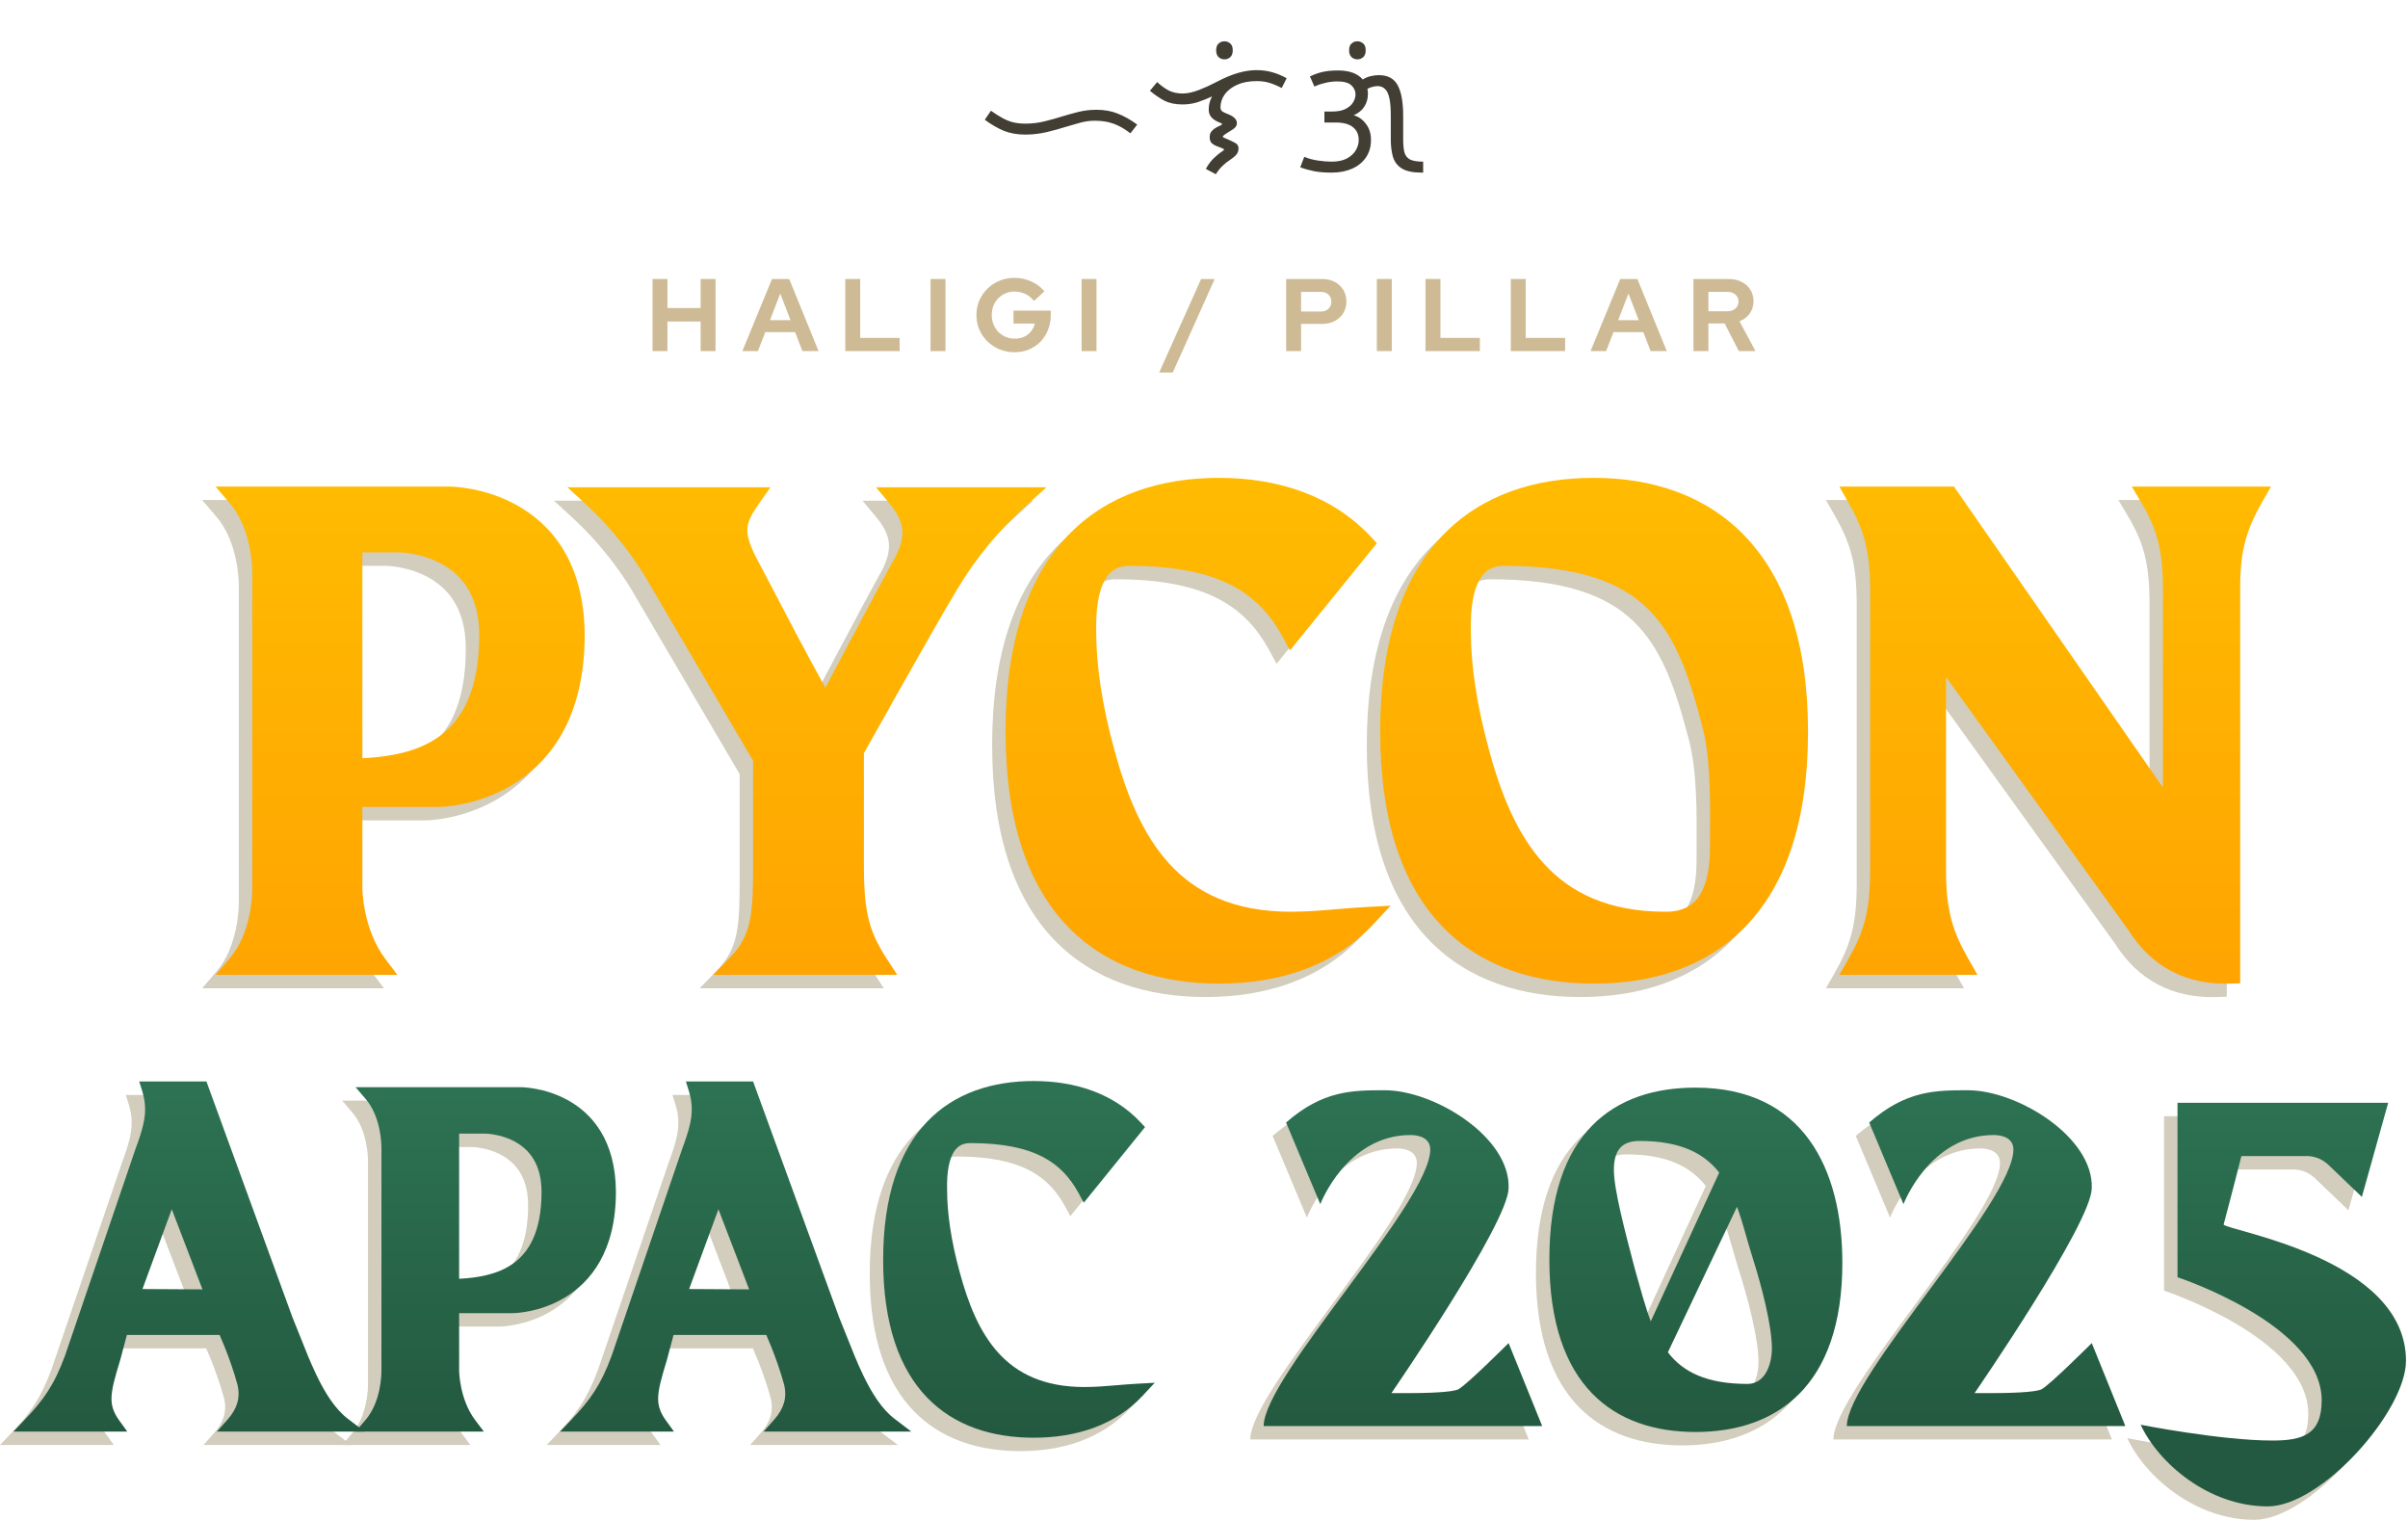 <svg width="1144" height="722" viewBox="0 0 1144 722" fill="none" xmlns="http://www.w3.org/2000/svg">
<path d="M487.076 63.937C483.351 63.937 479.983 63.35 476.973 62.176C474.013 60.952 470.977 59.191 467.865 56.895L470.773 52.609C472.814 54.037 474.677 55.211 476.361 56.13C478.044 57.048 479.728 57.711 481.412 58.12C483.147 58.528 485.086 58.732 487.229 58.732C490.393 58.732 493.48 58.349 496.491 57.584C499.552 56.818 502.206 56.078 504.451 55.364C506.747 54.65 509.298 53.935 512.105 53.221C514.911 52.507 517.845 52.149 520.907 52.149C524.683 52.149 528.076 52.762 531.087 53.986C534.097 55.16 537.159 56.895 540.271 59.191L537.057 63.324C535.322 61.998 533.612 60.901 531.929 60.033C530.245 59.166 528.459 58.502 526.571 58.043C524.683 57.584 522.463 57.354 519.912 57.354C517.565 57.354 515.166 57.711 512.717 58.426C510.268 59.089 508.048 59.727 506.058 60.339C503.558 61.156 500.598 61.972 497.179 62.788C493.812 63.554 490.444 63.937 487.076 63.937ZM577.61 82.765L572.864 80.24C574.089 78.045 575.39 76.311 576.768 75.035C578.145 73.708 579.472 72.637 580.748 71.82C581.258 71.514 581.513 71.259 581.513 71.055C581.513 70.851 581.054 70.57 580.135 70.213C579.268 69.856 578.401 69.524 577.533 69.218C576.717 68.861 576.028 68.376 575.467 67.764C574.956 67.151 574.701 66.284 574.701 65.161C574.701 64.141 574.931 63.299 575.39 62.635C575.9 61.972 576.436 61.462 576.997 61.105C577.61 60.696 578.069 60.416 578.375 60.263C578.936 60.008 579.447 59.778 579.906 59.574C580.365 59.319 580.595 59.115 580.595 58.962C580.595 58.757 580.135 58.477 579.217 58.12C577.737 57.558 576.538 56.793 575.62 55.823C574.701 54.854 574.242 53.604 574.242 52.073C574.242 49.777 574.778 47.685 575.849 45.797C573.808 46.766 571.589 47.659 569.19 48.475C566.843 49.241 564.368 49.624 561.766 49.624C558.449 49.624 555.617 49.037 553.27 47.863C550.974 46.69 548.652 45.108 546.305 43.118L549.749 38.985C551.484 40.617 553.295 41.944 555.183 42.965C557.122 43.934 559.368 44.419 561.919 44.419C564.062 44.419 566.562 43.883 569.42 42.812C572.328 41.689 575.084 40.439 577.686 39.061C581.666 36.969 585.187 35.489 588.249 34.622C591.361 33.754 594.193 33.321 596.745 33.321C599.602 33.321 602.153 33.652 604.399 34.316C606.644 34.928 608.94 35.872 611.287 37.148L608.914 41.816C606.873 40.745 604.934 39.929 603.097 39.367C601.312 38.806 599.296 38.525 597.051 38.525C593.428 38.525 590.315 39.112 587.713 40.286C585.162 41.459 583.197 42.99 581.819 44.878C580.493 46.766 579.829 48.807 579.829 51.001C579.829 51.818 580.11 52.456 580.671 52.915C581.284 53.323 582.126 53.731 583.197 54.139C584.677 54.701 585.774 55.339 586.488 56.053C587.254 56.716 587.636 57.558 587.636 58.579C587.636 59.599 587.05 60.518 585.876 61.334C584.702 62.1 583.58 62.814 582.508 63.477C581.845 63.886 581.411 64.217 581.207 64.472C581.003 64.677 580.901 64.829 580.901 64.932C580.901 65.085 581.131 65.263 581.59 65.467C582.049 65.621 582.534 65.825 583.044 66.08C584.371 66.641 585.595 67.228 586.718 67.84C587.841 68.401 588.402 69.294 588.402 70.519C588.402 71.642 588.045 72.637 587.33 73.504C586.616 74.32 585.595 75.162 584.269 76.03C583.146 76.744 582.023 77.637 580.901 78.709C579.778 79.729 578.681 81.082 577.61 82.765ZM581.757 28.192C580.634 28.192 579.69 27.835 578.925 27.121C578.159 26.407 577.776 25.335 577.776 23.906C577.776 22.426 578.159 21.355 578.925 20.692C579.69 19.977 580.634 19.62 581.757 19.62C582.777 19.62 583.696 19.977 584.512 20.692C585.277 21.355 585.66 22.426 585.66 23.906C585.66 25.335 585.277 26.407 584.512 27.121C583.696 27.835 582.777 28.192 581.757 28.192ZM632.648 82C629.383 82 626.576 81.77 624.229 81.311C621.933 80.852 619.764 80.24 617.723 79.474L619.637 74.499C621.525 75.316 623.668 75.902 626.066 76.26C628.515 76.617 630.684 76.795 632.572 76.795C635.582 76.795 638.032 76.285 639.92 75.264C641.808 74.244 643.211 72.943 644.129 71.361C645.048 69.779 645.507 68.172 645.507 66.539C645.507 63.886 644.589 61.844 642.752 60.416C640.966 58.936 638.21 58.196 634.485 58.196H629.204V52.991H632.725C635.429 52.991 637.598 52.583 639.231 51.767C640.915 50.899 642.114 49.853 642.828 48.629C643.594 47.353 643.976 46.103 643.976 44.878C643.976 43.194 643.313 41.74 641.986 40.515C640.66 39.291 638.44 38.678 635.327 38.678C633.286 38.678 631.296 38.934 629.357 39.444C627.418 39.903 625.785 40.464 624.459 41.128L622.316 36.306C624.612 35.234 626.755 34.494 628.745 34.086C630.735 33.678 633.031 33.474 635.633 33.474C641.042 33.474 644.971 34.902 647.421 37.76C648.747 36.944 650.049 36.408 651.324 36.153C652.651 35.846 653.901 35.693 655.075 35.693C659.31 35.693 662.295 37.301 664.03 40.515C665.765 43.73 666.632 48.603 666.632 55.135V66.156C666.632 68.606 666.811 70.621 667.168 72.203C667.576 73.785 668.444 74.958 669.77 75.724C671.148 76.438 673.266 76.795 676.123 76.795V82H675.358C671.174 82 668.035 81.337 665.943 80.01C663.851 78.683 662.448 76.821 661.734 74.422C661.07 72.024 660.739 69.269 660.739 66.156V55.135C660.739 51.461 660.509 48.603 660.05 46.562C659.59 44.47 658.876 43.016 657.907 42.199C656.988 41.332 655.815 40.898 654.386 40.898C653.671 40.898 652.88 41.026 652.013 41.281C651.146 41.485 650.355 41.791 649.64 42.199C649.793 42.965 649.87 43.756 649.87 44.572C649.87 46.868 649.309 48.884 648.186 50.619C647.114 52.353 645.431 53.731 643.134 54.752C645.482 55.415 647.421 56.793 648.951 58.885C650.533 60.926 651.324 63.452 651.324 66.462C651.324 69.728 650.508 72.535 648.875 74.882C647.293 77.178 645.099 78.938 642.292 80.163C639.486 81.388 636.271 82 632.648 82ZM644.917 28.192C643.794 28.192 642.85 27.835 642.085 27.121C641.32 26.407 640.937 25.335 640.937 23.906C640.937 22.426 641.32 21.355 642.085 20.692C642.85 19.977 643.794 19.62 644.917 19.62C645.937 19.62 646.856 19.977 647.672 20.692C648.438 21.355 648.82 22.426 648.82 23.906C648.82 25.335 648.438 26.407 647.672 27.121C646.856 27.835 645.937 28.192 644.917 28.192Z" fill="#423E33"/>
<path fill-rule="evenodd" clip-rule="evenodd" d="M202.154 384.948C202.178 389.734 202.184 389.734 202.184 389.734L202.192 389.734L202.212 389.734L202.27 389.733C202.316 389.733 202.378 389.732 202.454 389.73C202.608 389.726 202.821 389.719 203.091 389.707C203.63 389.683 204.394 389.638 205.352 389.552C207.265 389.38 209.959 389.046 213.177 388.392C219.594 387.09 228.197 384.499 236.84 379.323C254.43 368.786 271.393 347.983 271.393 308.052L271.393 308.029C271.309 290.858 267.382 277.662 261.296 267.58C255.215 257.504 247.136 250.797 239.137 246.355C231.164 241.929 223.25 239.737 217.36 238.645C214.405 238.097 211.932 237.821 210.176 237.681C209.297 237.611 208.595 237.575 208.1 237.557C207.852 237.548 207.656 237.543 207.515 237.54L207.344 237.538L207.291 237.538L207.272 237.538L207.265 237.538C207.265 237.538 207.259 237.538 207.259 242.324L207.259 237.538H96.027L102.799 245.438C107.829 251.307 110.54 258.749 111.966 265.315C113.382 271.836 113.452 277.127 113.452 278.379V428.661C113.452 429.913 113.382 435.204 111.966 441.725C110.54 448.291 107.829 455.733 102.799 461.602L96.027 469.502H182.411L176.619 461.832C171.301 454.789 168.553 446.452 167.157 439.697C166.464 436.348 166.119 433.46 165.948 431.425C165.862 430.409 165.82 429.611 165.8 429.079C165.789 428.814 165.784 428.615 165.782 428.49L165.78 428.359L165.78 428.342V389.734L202.154 389.735L202.178 389.734L202.154 384.948ZM118.239 278.379C118.239 275.507 117.919 255.725 106.433 242.324C107.739 243.848 108.901 245.455 109.935 247.11C117.988 260.006 118.239 275.834 118.239 278.379ZM183.321 268.807L183.325 268.807L183.372 268.807C183.426 268.808 183.517 268.81 183.645 268.814C183.9 268.823 184.297 268.841 184.815 268.88C185.853 268.956 187.368 269.111 189.2 269.426C192.885 270.058 197.728 271.314 202.516 273.78C207.282 276.234 211.923 279.847 215.386 285.197C218.835 290.524 221.298 297.853 221.298 308.052C221.298 334.864 212.795 348.891 201.804 356.578C191.712 363.635 178.736 365.941 165.78 366.59V268.807L183.321 268.807Z" fill="#D2CDBC"/>
<path d="M1072.53 237.538H1006.4L1010.71 244.772C1014.55 251.22 1017.12 256.778 1018.77 263.111C1020.42 269.48 1021.2 276.857 1021.2 286.994V380.513L921.924 237.538H867.461L871.553 244.698C875.263 251.192 877.847 256.777 879.538 263.136C881.234 269.514 882.09 276.891 882.09 286.994V420.046C882.09 430.149 881.234 437.526 879.538 443.903C877.847 450.263 875.263 455.848 871.553 462.342L867.461 469.502H933.093L929.001 462.342C925.272 455.816 922.609 450.22 920.842 443.854C919.074 437.483 918.145 430.118 918.145 420.046V327.988L1004.79 448.247C1015.94 465.922 1032.53 474.339 1053.27 473.648L1057.9 473.493V285.079C1057.9 267.456 1061.16 257.421 1068.43 244.698L1072.53 237.538Z" fill="#D2CDBC"/>
<path fill-rule="evenodd" clip-rule="evenodd" d="M822.867 261.321C841.522 280.952 852.581 311.253 852.581 353.998C852.581 397.204 841.53 427.298 822.834 446.589C804.123 465.895 778.465 473.649 750.797 473.649C723.128 473.649 697.545 465.894 678.912 446.581C660.299 427.288 649.332 397.195 649.332 353.998C649.332 310.644 660.297 280.324 678.894 260.835C697.517 241.319 723.102 233.389 750.797 233.389C778.54 233.389 804.187 241.665 822.867 261.321ZM784.938 439.509C793.213 439.509 798.068 436.45 801.126 431.666C804.425 426.506 805.996 418.749 805.996 408.878C805.996 406.672 806.012 404.345 806.028 401.926V401.889C806.134 385.644 806.268 365.297 802.026 350.186L802.015 350.145L802.004 350.104C795.778 326.317 789.248 307.917 776.148 295.261C763.239 282.788 743.143 275.187 708.042 275.187C702.718 275.187 699.059 277.315 696.493 281.851C693.697 286.794 692.095 294.849 692.405 306.649L692.407 306.712V306.775C692.407 322.201 695.191 341.231 700.853 361.991L700.858 362.009C706.543 383.171 714.198 402.526 727.013 416.581C739.63 430.419 757.608 439.509 784.938 439.509Z" fill="#D2CDBC"/>
<path d="M646.193 445.325L654.287 436.641L642.433 437.282C637.726 437.537 633.163 437.919 628.672 438.296C621.349 438.91 614.216 439.509 606.956 439.509C579.626 439.509 561.648 430.419 549.031 416.581C536.217 402.526 528.562 383.171 522.876 362.009L522.867 361.973C517.211 341.551 514.425 322.205 514.425 307.094V307.032L514.424 306.97C514.113 295.001 515.716 286.863 518.518 281.879C521.086 277.31 524.741 275.187 530.06 275.187C552.098 275.187 567.536 278.632 578.79 284.462C589.944 290.24 597.368 298.557 603.069 309.058L606.484 315.351L647.753 264.44L644.918 261.396C626.534 241.65 600.529 233.389 572.815 233.389C545.12 233.389 519.535 241.319 500.912 260.835C482.315 280.324 471.351 310.644 471.351 353.998C471.351 397.195 482.317 427.288 500.93 446.581C519.563 465.894 545.146 473.649 572.815 473.649C601.149 473.649 627.48 465.399 646.193 445.325Z" fill="#D2CDBC"/>
<path d="M409.779 237.857H490.767L481.607 246.184C467.882 258.661 457.665 270.744 448.039 286.892L448.018 286.927C443.122 294.982 431.998 314.526 422.051 332.142C417.089 340.932 412.434 349.214 409.021 355.299C407.314 358.341 405.917 360.834 404.948 362.566L404.044 364.18V417.813C404.044 429.304 404.758 437.133 406.444 443.657C408.109 450.097 410.786 455.519 415.074 462.105L419.891 469.503H332.394L340.312 461.377C345.747 455.799 348.417 450.552 349.824 443.833C351.297 436.799 351.397 428.165 351.397 415.58V367.743L344.871 356.62C340.519 349.202 334.646 339.191 328.563 328.821C316.419 308.115 303.433 285.967 300.056 280.178C293.576 269.384 283.658 256.678 272.22 246.167L263.177 237.857H359.677L354.35 245.403C350.592 250.728 349.011 254.004 348.702 257.15C348.398 260.246 349.257 264.022 352.457 270.434C354.544 274.325 357.267 279.545 360.474 285.693C367.225 298.632 376.121 315.685 385.746 333.113L386.517 331.655C389.494 326.025 393.534 318.394 397.783 310.394C406.229 294.494 415.563 277.02 418.987 270.979C421.849 265.521 422.672 261.262 422.226 257.576C421.776 253.854 419.955 250.067 416.321 245.707L409.779 237.857Z" fill="#D2CDBC"/>
<path fill-rule="evenodd" clip-rule="evenodd" d="M208.533 378.57C208.556 383.356 208.563 383.356 208.563 383.356L208.57 383.356L208.59 383.356L208.648 383.355C208.694 383.355 208.756 383.354 208.833 383.352C208.986 383.348 209.2 383.341 209.469 383.329C210.008 383.305 210.773 383.26 211.73 383.174C213.643 383.002 216.338 382.667 219.555 382.014C225.973 380.712 234.576 378.121 243.218 372.944C260.808 362.408 277.771 341.605 277.771 301.674L277.771 301.651C277.688 284.48 273.76 271.284 267.675 261.202C261.594 251.126 253.515 244.419 245.515 239.977C237.543 235.55 229.628 233.359 223.738 232.267C220.784 231.719 218.31 231.442 216.554 231.303C215.675 231.233 214.973 231.197 214.478 231.179C214.23 231.17 214.034 231.165 213.893 231.162L213.723 231.16L213.669 231.159L213.651 231.159L213.644 231.159C213.644 231.159 213.638 231.159 213.638 235.945L213.638 231.159H102.405L109.177 239.06C114.208 244.929 116.919 252.371 118.344 258.937C119.76 265.458 119.831 270.748 119.831 272V422.283C119.831 423.535 119.76 428.826 118.344 435.346C116.919 441.912 114.208 449.355 109.177 455.223L102.405 463.124H188.789L182.998 455.454C177.679 448.411 174.931 440.074 173.535 433.319C172.843 429.97 172.498 427.082 172.326 425.047C172.24 424.031 172.198 423.233 172.178 422.701C172.168 422.436 172.163 422.237 172.161 422.112L172.159 421.98L172.158 421.964V383.356L208.533 383.356L208.556 383.356L208.533 378.57ZM124.617 272C124.617 269.129 124.298 249.346 112.811 235.945C114.118 237.47 115.28 239.076 116.313 240.731C124.366 253.628 124.617 269.455 124.617 272ZM189.7 262.428L189.703 262.428L189.751 262.429C189.804 262.43 189.896 262.432 190.023 262.436C190.278 262.445 190.675 262.463 191.193 262.501C192.231 262.578 193.747 262.733 195.578 263.047C199.263 263.68 204.106 264.936 208.894 267.401C213.66 269.855 218.301 273.469 221.765 278.819C225.213 284.146 227.677 291.475 227.677 301.674C227.677 328.485 219.173 342.513 208.183 350.199C198.091 357.257 185.114 359.563 172.158 360.212V262.428L189.7 262.428Z" fill="url(#paint0_linear_2223_8)"/>
<path d="M1078.9 231.159H1012.78L1017.09 238.393C1020.93 244.842 1023.5 250.4 1025.14 256.733C1026.8 263.101 1027.58 270.479 1027.58 280.615V374.135L928.303 231.159H873.839L877.931 238.32C881.642 244.814 884.226 250.399 885.917 256.758C887.612 263.135 888.468 270.513 888.468 280.615V413.668C888.468 423.771 887.612 431.148 885.917 437.525C884.226 443.885 881.642 449.47 877.931 455.964L873.839 463.124H939.471L935.379 455.964C931.65 449.438 928.987 443.842 927.221 437.475C925.453 431.105 924.523 423.74 924.523 413.668V321.61L1011.17 441.869C1022.31 459.544 1038.91 467.961 1059.65 467.269L1064.28 467.115V278.701C1064.28 261.078 1067.54 251.043 1074.81 238.32L1078.9 231.159Z" fill="url(#paint1_linear_2223_8)"/>
<path fill-rule="evenodd" clip-rule="evenodd" d="M829.245 254.943C847.901 274.573 858.959 304.875 858.959 347.619C858.959 390.826 847.908 420.92 829.213 440.21C810.502 459.517 784.843 467.271 757.175 467.271C729.507 467.271 703.923 459.516 685.29 440.203C666.677 420.91 655.711 390.817 655.711 347.619C655.711 304.266 666.675 273.946 685.272 254.457C703.896 234.94 729.48 227.01 757.175 227.01C784.918 227.01 810.566 235.287 829.245 254.943ZM791.316 433.13C799.591 433.13 804.447 430.072 807.505 425.288C810.803 420.128 812.375 412.371 812.375 402.5C812.375 400.294 812.39 397.967 812.406 395.548V395.511C812.513 379.266 812.646 358.918 808.405 343.808L808.394 343.767L808.383 343.726C802.156 319.938 795.626 301.539 782.526 288.882C769.617 276.41 749.521 268.809 714.42 268.809C709.096 268.809 705.438 270.937 702.871 275.473C700.075 280.415 698.473 288.47 698.784 300.271L698.785 300.334V300.397C698.785 315.823 701.57 334.853 707.232 355.613L707.237 355.631C712.922 376.793 720.577 396.148 733.392 410.203C746.008 424.041 763.987 433.13 791.316 433.13Z" fill="url(#paint2_linear_2223_8)"/>
<path d="M652.571 438.947L660.666 430.263L648.812 430.904C644.104 431.158 639.541 431.541 635.051 431.918C627.727 432.532 620.594 433.13 613.334 433.13C586.005 433.13 568.027 424.041 555.41 410.203C542.595 396.148 534.94 376.793 529.255 355.631L529.245 355.595C523.59 335.173 520.804 315.827 520.804 300.716V300.654L520.802 300.592C520.491 288.623 522.095 280.485 524.896 275.501C527.464 270.932 531.119 268.809 536.438 268.809C558.476 268.809 573.914 272.254 585.168 278.084C596.322 283.862 603.746 292.179 609.447 302.68L612.863 308.972L654.131 258.062L651.297 255.018C632.912 235.272 606.907 227.01 579.194 227.01C551.499 227.01 525.914 234.94 507.29 254.457C488.693 273.946 477.729 304.266 477.729 347.619C477.729 390.817 488.696 420.91 507.308 440.203C525.941 459.516 551.525 467.271 579.194 467.271C607.527 467.271 633.858 459.02 652.571 438.947Z" fill="url(#paint3_linear_2223_8)"/>
<path d="M416.158 231.479H497.146L487.985 239.806C474.261 252.283 464.044 264.366 454.417 280.514L454.396 280.549C449.5 288.604 438.377 308.148 428.43 325.764C423.467 334.554 418.813 342.836 415.399 348.92C413.692 351.963 412.296 354.455 411.326 356.187L410.422 357.802V411.435C410.422 422.926 411.137 430.755 412.823 437.279C414.487 443.719 417.164 449.141 421.453 455.727L426.27 463.124H338.772L346.69 454.998C352.125 449.42 354.795 444.174 356.202 437.455C357.675 430.421 357.776 421.787 357.776 409.201V361.365L351.25 350.242C346.897 342.823 341.024 332.812 334.942 322.442C322.797 301.737 309.811 279.589 306.434 273.8C299.954 263.006 290.036 250.299 278.598 239.789L269.555 231.479H366.055L360.729 239.025C356.97 244.349 355.39 247.626 355.081 250.772C354.777 253.868 355.636 257.644 358.835 264.056C360.922 267.947 363.645 273.167 366.853 279.315C373.603 292.254 382.499 309.306 392.124 326.735L392.895 325.277C395.872 319.647 399.912 312.016 404.162 304.016C412.607 288.115 421.942 270.642 425.366 264.601C428.227 259.142 429.05 254.884 428.604 251.198C428.154 247.476 426.333 243.689 422.699 239.329L416.158 231.479Z" fill="url(#paint4_linear_2223_8)"/>
<path d="M726.283 683.839H593.973C593.973 660.38 673.109 577.49 673.109 552.467C673.109 547.15 668.104 545.586 663.725 545.586C633.384 545.586 620.873 578.429 620.873 578.429L604.608 539.643C622.124 524.316 636.2 524.316 651.526 524.316C674.986 524.316 711.269 546.524 710.331 570.922C710.018 587.813 654.654 668.2 654.654 668.2C654.654 668.2 657.782 668.2 661.848 668.2C670.607 668.2 683.744 667.887 686.559 666.323C690.938 663.821 710.331 644.428 710.331 644.428L726.283 683.839Z" fill="#D2CDBC"/>
<path d="M799.139 523.065C850.437 523.065 868.892 561.851 868.892 606.267C868.892 665.385 837.3 686.655 799.139 686.655C760.666 686.655 729.7 665.072 729.7 604.703C729.7 544.022 760.666 523.065 799.139 523.065ZM770.362 609.395C772.865 618.153 775.054 626.599 777.869 634.106L810.4 563.415C803.205 554.344 792.258 548.401 772.552 548.401C763.794 548.401 760.353 553.093 760.353 562.164C760.353 571.547 765.671 591.566 770.362 609.395ZM823.85 663.821C832.608 663.821 835.423 653.812 835.423 646.93C835.423 636.295 830.731 617.841 826.039 603.139C823.537 595.32 821.66 587.187 818.845 579.68L786.002 648.807C793.196 658.191 804.457 663.821 823.85 663.821Z" fill="#D2CDBC"/>
<path d="M1003.34 683.839H871.025C871.025 660.38 950.161 577.49 950.161 552.467C950.161 547.15 945.156 545.586 940.777 545.586C910.437 545.586 897.925 578.429 897.925 578.429L881.66 539.643C899.176 524.316 913.252 524.316 928.578 524.316C952.038 524.316 988.322 546.524 987.383 570.922C987.07 587.813 931.706 668.2 931.706 668.2C931.706 668.2 934.834 668.2 938.901 668.2C947.659 668.2 960.796 667.887 963.611 666.323C967.99 663.821 987.383 644.428 987.383 644.428L1003.34 683.839Z" fill="#D2CDBC"/>
<path d="M1050.02 588.125C1052.52 591.253 1136.35 604.078 1136.66 652.56V652.873C1136.66 676.645 1096.62 722 1070.97 722C1042.82 722 1019.05 701.356 1010.61 683.214C1010.61 683.214 1048.77 690.721 1073.16 690.721C1087.55 690.721 1096.62 687.906 1096.62 671.641C1096.62 635.67 1028.12 613.149 1028.12 613.149V530.259H1128.21L1115.7 574.988L1100.38 560.287C1097.56 557.472 1094.43 555.908 1090.37 555.595H1058.46C1054.71 570.609 1050.02 588.125 1050.02 588.125Z" fill="#D2CDBC"/>
<path d="M536.507 669.401L542.216 663.277L533.856 663.729C530.536 663.908 527.318 664.178 524.151 664.444C518.986 664.877 513.955 665.299 508.835 665.299C489.561 665.299 476.881 658.889 467.983 649.129C458.945 639.217 453.547 625.566 449.537 610.641L449.53 610.616C445.541 596.213 443.577 582.569 443.577 571.912V571.868L443.575 571.824C443.356 563.383 444.487 557.644 446.463 554.129C448.274 550.906 450.852 549.409 454.603 549.409C470.146 549.409 481.034 551.839 488.971 555.95C496.837 560.025 502.073 565.891 506.094 573.297L508.503 577.735L537.608 541.83L535.609 539.683C522.643 525.756 504.302 519.93 484.757 519.93C465.225 519.93 447.181 525.523 434.046 539.287C420.93 553.032 413.198 574.416 413.198 604.991C413.198 635.457 420.932 656.68 434.059 670.287C447.2 683.908 465.243 689.377 484.757 689.377C504.74 689.377 523.31 683.558 536.507 669.401Z" fill="#D2CDBC"/>
<path fill-rule="evenodd" clip-rule="evenodd" d="M237.399 626.82C237.415 630.195 237.42 630.195 237.42 630.195L237.425 630.195L237.44 630.195L237.48 630.194C237.513 630.194 237.556 630.193 237.611 630.192L237.731 630.189L237.895 630.183L238.059 630.176C238.44 630.159 238.979 630.127 239.654 630.066C241.003 629.945 242.904 629.709 245.173 629.249C249.699 628.33 255.766 626.503 261.861 622.852C274.267 615.421 286.23 600.75 286.23 572.588L286.23 572.571C286.171 560.461 283.402 551.155 279.11 544.044C274.821 536.938 269.123 532.208 263.481 529.075C257.858 525.953 252.277 524.407 248.123 523.637C246.039 523.251 244.295 523.056 243.056 522.957C242.436 522.908 241.941 522.883 241.592 522.87C241.499 522.866 241.417 522.864 241.344 522.862C241.281 522.86 241.226 522.859 241.179 522.858L241.059 522.856L241.022 522.856L241.009 522.856L241.003 522.856C241.003 522.856 240.999 522.856 240.999 526.232L240.999 522.856H162.551L167.327 528.428C170.875 532.567 172.787 537.816 173.792 542.447C174.791 547.046 174.841 550.777 174.841 551.66V657.649C174.841 658.532 174.791 662.263 173.792 666.862C172.787 671.493 170.875 676.741 167.327 680.88L162.551 686.453H223.475L219.39 681.043C215.639 676.076 213.701 670.196 212.716 665.432C212.228 663.07 211.985 661.033 211.864 659.598C211.803 658.882 211.774 658.318 211.759 657.944L211.756 657.847L211.753 657.769C211.75 657.667 211.748 657.586 211.747 657.528L211.745 657.435L211.745 657.424V657.421L211.753 657.769C211.669 656.59 211.745 657.424 211.745 657.424V630.195L237.399 630.195L237.415 630.195L237.399 626.82ZM224.152 544.909L224.122 544.909H224.119L224.117 544.909L211.745 544.909V613.872C220.883 613.415 230.035 611.788 237.152 606.811C244.903 601.39 250.901 591.497 250.901 572.588C250.901 565.395 249.163 560.226 246.731 556.469C244.288 552.695 241.015 550.147 237.654 548.416C234.277 546.678 230.861 545.792 228.263 545.346C226.971 545.124 225.902 545.014 225.17 544.961C224.805 544.934 224.525 544.921 224.345 544.915C224.255 544.912 224.19 544.91 224.152 544.909Z" fill="#D2CDBC"/>
<path fill-rule="evenodd" clip-rule="evenodd" d="M426.547 686.452H356.382L361.376 680.834C366.137 675.477 367.525 670.281 366.247 664.534C364.382 657.638 362.021 651.157 360.116 646.382C359.163 643.99 358.327 642.037 357.733 640.686L357.671 640.546H313.613L310.438 652.499L310.419 652.559C307.894 660.824 306.291 666.362 306.291 670.925C306.291 674.374 307.343 677.522 309.928 681.1L313.793 686.452H259.71L265.142 680.749C273.874 671.58 278.997 664.541 284.207 650.443L317.74 552.097L317.758 552.049C321.093 543.155 322.268 537.989 322.268 533.432C322.268 530.421 321.877 527.835 320.847 524.538L319.477 520.155H351.408L392.248 632.119C393.468 635.057 394.658 638.071 395.858 641.112L395.86 641.117C398.286 647.261 400.754 653.512 403.596 659.455C407.84 668.333 412.621 675.831 418.603 680.393L426.547 686.452ZM321.018 618.747L349.528 618.914L334.937 580.845L321.018 618.747Z" fill="#D2CDBC"/>
<path fill-rule="evenodd" clip-rule="evenodd" d="M166.837 686.452H96.672L101.666 680.834C106.427 675.477 107.815 670.281 106.537 664.534C104.672 657.638 102.311 651.157 100.406 646.382C99.453 643.99 98.617 642.037 98.023 640.686L97.961 640.546H53.903L50.727 652.499L50.709 652.559C48.184 660.824 46.581 666.362 46.581 670.925C46.581 674.374 47.633 677.522 50.218 681.1L54.083 686.452H0L5.432 680.749C14.164 671.58 19.287 664.541 24.497 650.443L58.03 552.097L58.047 552.049C61.383 543.155 62.558 537.989 62.558 533.432C62.558 530.421 62.167 527.835 61.137 524.538L59.767 520.155H91.698L132.538 632.119C133.758 635.057 134.947 638.07 136.148 641.11L136.15 641.117L136.151 641.119C138.577 647.263 141.044 653.513 143.886 659.455C148.13 668.333 152.911 675.831 158.893 680.393L166.837 686.452ZM61.307 618.747L89.818 618.914L75.227 580.845L61.307 618.747Z" fill="#D2CDBC"/>
<path d="M732.662 677.461H600.351C600.351 654.002 679.487 571.112 679.487 546.089C679.487 540.771 674.483 539.208 670.104 539.208C639.763 539.208 627.251 572.051 627.251 572.051L610.986 533.264C628.502 517.938 642.578 517.938 657.905 517.938C681.364 517.938 717.648 540.146 716.709 564.544C716.397 581.434 661.033 661.822 661.033 661.822C661.033 661.822 664.161 661.822 668.227 661.822C676.985 661.822 690.122 661.509 692.937 659.945C697.316 657.443 716.709 638.049 716.709 638.049L732.662 677.461Z" fill="url(#paint5_linear_2223_8)"/>
<path d="M805.518 516.687C856.815 516.687 875.27 555.473 875.27 599.889C875.27 659.006 843.678 680.276 805.518 680.276C767.044 680.276 736.078 658.694 736.078 598.325C736.078 537.644 767.044 516.687 805.518 516.687ZM776.741 603.017C779.243 611.775 781.433 620.22 784.248 627.727L816.778 557.037C809.584 547.966 798.636 542.023 778.93 542.023C770.172 542.023 766.732 546.715 766.732 555.785C766.732 565.169 772.049 585.188 776.741 603.017ZM830.228 657.443C838.986 657.443 841.801 647.433 841.801 640.552C841.801 629.917 837.109 611.462 832.418 596.761C829.915 588.941 828.039 580.809 825.223 573.302L792.38 642.429C799.575 651.812 810.835 657.443 830.228 657.443Z" fill="url(#paint6_linear_2223_8)"/>
<path d="M1009.71 677.461H877.403C877.403 654.002 956.539 571.112 956.539 546.089C956.539 540.771 951.535 539.208 947.156 539.208C916.815 539.208 904.303 572.051 904.303 572.051L888.038 533.264C905.555 517.938 919.63 517.938 934.957 517.938C958.416 517.938 994.7 540.146 993.762 564.544C993.449 581.434 938.085 661.822 938.085 661.822C938.085 661.822 941.213 661.822 945.279 661.822C954.037 661.822 967.174 661.509 969.989 659.945C974.369 657.443 993.762 638.049 993.762 638.049L1009.71 677.461Z" fill="url(#paint7_linear_2223_8)"/>
<path d="M1056.4 581.747C1058.9 584.875 1142.73 597.699 1143.04 646.182V646.495C1143.04 670.267 1103 715.622 1077.35 715.622C1049.2 715.622 1025.43 694.977 1016.98 676.836C1016.98 676.836 1055.14 684.343 1079.54 684.343C1093.93 684.343 1103 681.527 1103 665.262C1103 629.291 1034.5 606.77 1034.5 606.77V523.881H1134.59L1122.08 568.61L1106.75 553.909C1103.94 551.094 1100.81 549.53 1096.75 549.217H1064.84C1061.09 564.231 1056.4 581.747 1056.4 581.747Z" fill="url(#paint8_linear_2223_8)"/>
<path d="M542.886 663.023L548.595 656.899L540.235 657.351C536.914 657.53 533.696 657.8 530.529 658.066C525.364 658.499 520.334 658.921 515.214 658.921C495.939 658.921 483.26 652.51 474.361 642.751C465.324 632.839 459.925 619.188 455.915 604.263L455.908 604.238C451.92 589.835 449.955 576.191 449.955 565.534V565.49L449.954 565.446C449.735 557.005 450.866 551.265 452.841 547.751C454.653 544.528 457.23 543.031 460.981 543.031C476.524 543.031 487.412 545.46 495.349 549.572C503.216 553.647 508.452 559.513 512.472 566.919L514.881 571.357L543.986 535.451L541.987 533.305C529.021 519.378 510.681 513.552 491.135 513.552C471.603 513.552 453.559 519.144 440.424 532.909C427.309 546.653 419.576 568.037 419.576 598.613C419.576 629.079 427.31 650.302 440.437 663.909C453.578 677.529 471.622 682.999 491.135 682.999C511.118 682.999 529.688 677.18 542.886 663.023Z" fill="url(#paint9_linear_2223_8)"/>
<path fill-rule="evenodd" clip-rule="evenodd" d="M243.777 620.441C243.794 623.817 243.798 623.817 243.798 623.817L243.804 623.817L243.818 623.817L243.859 623.816C243.891 623.816 243.935 623.815 243.989 623.814L244.11 623.81L244.273 623.805L244.438 623.798C244.818 623.781 245.357 623.749 246.032 623.688C247.382 623.567 249.282 623.331 251.551 622.87C256.077 621.952 262.145 620.125 268.24 616.474C280.645 609.043 292.609 594.371 292.609 566.209L292.609 566.193C292.55 554.083 289.78 544.776 285.488 537.666C281.199 530.56 275.502 525.829 269.86 522.697C264.237 519.575 258.655 518.029 254.501 517.259C252.417 516.872 250.673 516.677 249.434 516.579C248.815 516.53 248.32 516.504 247.97 516.491C247.878 516.488 247.795 516.485 247.723 516.483C247.66 516.482 247.604 516.481 247.558 516.48L247.438 516.478L247.4 516.478L247.387 516.478L247.382 516.478C247.382 516.478 247.378 516.478 247.378 519.853L247.378 516.478H168.929L173.706 522.05C177.253 526.189 179.165 531.438 180.171 536.068C181.169 540.667 181.219 544.399 181.219 545.282V651.27C181.219 652.154 181.169 655.885 180.171 660.484C179.165 665.114 177.253 670.363 173.706 674.502L168.929 680.074H229.853L225.768 674.665C222.017 669.697 220.079 663.818 219.095 659.054C218.606 656.692 218.363 654.655 218.242 653.22C218.182 652.503 218.152 651.94 218.138 651.565L218.134 651.469L218.131 651.39C218.128 651.289 218.126 651.208 218.125 651.15L218.124 651.057L218.124 651.045V651.042L218.131 651.39C218.048 650.212 218.124 651.045 218.124 651.045V623.817L243.777 623.817L243.794 623.817L243.777 620.441ZM230.531 538.531L230.5 538.531H230.497L230.495 538.531L218.124 538.531V607.494C227.261 607.036 236.413 605.41 243.53 600.432C251.282 595.012 257.279 585.118 257.279 566.209C257.279 559.016 255.541 553.847 253.109 550.09C250.667 546.317 247.393 543.769 244.032 542.038C240.656 540.299 237.24 539.413 234.641 538.967C233.349 538.746 232.281 538.636 231.549 538.582C231.183 538.555 230.903 538.542 230.723 538.536C230.633 538.533 230.569 538.532 230.531 538.531Z" fill="url(#paint10_linear_2223_8)"/>
<path fill-rule="evenodd" clip-rule="evenodd" d="M432.926 680.074H362.76L367.754 674.456C372.516 669.099 373.903 663.903 372.625 658.156C370.76 651.26 368.4 644.779 366.495 640.003C365.541 637.612 364.706 635.659 364.111 634.308L364.049 634.168H319.991L316.816 646.121L316.798 646.181C314.272 654.445 312.67 659.984 312.67 664.547C312.67 667.996 313.722 671.144 316.306 674.722L320.171 680.074H266.088L271.52 674.37C280.253 665.201 285.376 658.163 290.586 644.065L324.118 545.719L324.136 545.671C327.471 536.777 328.647 531.611 328.647 527.054C328.647 524.043 328.256 521.457 327.225 518.159L325.856 513.777H357.787L398.626 625.741C399.846 628.679 401.036 631.693 402.237 634.733L402.239 634.739C404.665 640.883 407.133 647.134 409.974 653.077C414.219 661.954 419 669.452 424.981 674.014L432.926 680.074ZM327.396 612.368L355.906 612.536L341.316 574.466L327.396 612.368Z" fill="url(#paint11_linear_2223_8)"/>
<path fill-rule="evenodd" clip-rule="evenodd" d="M173.215 680.074H103.05L108.044 674.456C112.806 669.099 114.193 663.903 112.915 658.156C111.05 651.26 108.69 644.779 106.785 640.003C105.831 637.612 104.996 635.659 104.401 634.308L104.339 634.168H60.281L57.106 646.121L57.088 646.181C54.562 654.445 52.959 659.984 52.959 664.547C52.959 667.996 54.012 671.144 56.596 674.722L60.461 680.074H6.378L11.81 674.37C20.543 665.201 25.666 658.163 30.876 644.065L64.408 545.719L64.426 545.671C67.761 536.777 68.937 531.611 68.937 527.054C68.937 524.043 68.546 521.457 67.515 518.159L66.145 513.777H98.077L138.916 625.741C140.136 628.678 141.326 631.692 142.526 634.732L142.529 634.739L142.529 634.741C144.955 640.884 147.423 647.134 150.264 653.077C154.509 661.954 159.29 669.452 165.271 674.014L173.215 680.074ZM67.686 612.368L96.196 612.536L81.606 574.466L67.686 612.368Z" fill="url(#paint12_linear_2223_8)"/>
<path d="M310 166.788V132.538H317.095V146.336H332.849V132.538H339.944V166.788H332.849V152.745H317.095V166.788H310Z" fill="#CEBB96"/>
<path d="M352.678 166.788L366.769 132.538H374.94L388.885 166.788H381.203L377.729 157.785H363.589L360.066 166.788H352.678ZM365.791 152.109H375.576L370.683 139.486L365.791 152.109Z" fill="#CEBB96"/>
<path d="M401.578 166.788V132.538H408.672V160.525H427.411V166.788H401.578Z" fill="#CEBB96"/>
<path d="M442.086 166.788V132.538H449.181V166.788H442.086Z" fill="#CEBB96"/>
<path d="M482.034 167.326C479.49 167.326 477.125 166.886 474.94 166.005C472.754 165.092 470.83 163.836 469.166 162.237C467.503 160.607 466.198 158.731 465.252 156.611C464.339 154.458 463.882 152.142 463.882 149.663C463.882 147.184 464.339 144.884 465.252 142.764C466.198 140.611 467.486 138.736 469.117 137.137C470.748 135.507 472.656 134.251 474.842 133.37C477.06 132.457 479.425 132 481.936 132C484.774 132 487.449 132.571 489.961 133.712C492.472 134.822 494.543 136.387 496.174 138.41L491.233 142.96C490.058 141.492 488.672 140.383 487.074 139.633C485.475 138.883 483.763 138.507 481.936 138.507C480.403 138.507 478.984 138.801 477.68 139.388C476.375 139.943 475.233 140.725 474.255 141.737C473.276 142.715 472.51 143.89 471.955 145.259C471.433 146.597 471.172 148.065 471.172 149.663C471.172 151.261 471.449 152.745 472.004 154.115C472.559 155.485 473.325 156.676 474.304 157.687C475.315 158.666 476.473 159.449 477.777 160.036C479.115 160.59 480.566 160.868 482.132 160.868C483.763 160.868 485.231 160.574 486.536 159.987C487.84 159.367 488.933 158.519 489.814 157.443C490.727 156.334 491.331 155.094 491.624 153.724H481.496V147.559H499.208V149.712C499.208 152.256 498.768 154.605 497.887 156.758C497.039 158.878 495.848 160.737 494.315 162.335C492.782 163.901 490.972 165.124 488.884 166.005C486.797 166.886 484.513 167.326 482.034 167.326Z" fill="#CEBB96"/>
<path d="M513.835 166.788V132.538H520.929V166.788H513.835Z" fill="#CEBB96"/>
<path d="M550.708 176.965L570.622 132.538H577.081L557.167 176.965H550.708Z" fill="#CEBB96"/>
<path d="M611.031 166.788V132.538H628.205C630.456 132.538 632.429 132.995 634.125 133.908C635.854 134.822 637.208 136.094 638.186 137.725C639.165 139.323 639.654 141.182 639.654 143.302C639.654 145.325 639.165 147.135 638.186 148.733C637.208 150.332 635.854 151.588 634.125 152.501C632.397 153.414 630.423 153.871 628.205 153.871H618.126V166.788H611.031ZM618.126 147.999H627.422C628.955 147.999 630.178 147.575 631.092 146.727C632.038 145.879 632.511 144.754 632.511 143.351C632.511 141.916 632.038 140.774 631.092 139.926C630.178 139.078 628.955 138.654 627.422 138.654H618.126V147.999Z" fill="#CEBB96"/>
<path d="M654.12 166.788V132.538H661.215V166.788H654.12Z" fill="#CEBB96"/>
<path d="M677.237 166.788V132.538H684.332V160.525H703.071V166.788H677.237Z" fill="#CEBB96"/>
<path d="M717.746 166.788V132.538H724.841V160.525H743.58V166.788H717.746Z" fill="#CEBB96"/>
<path d="M755.646 166.788L769.737 132.538H777.908L791.852 166.788H784.171L780.697 157.785H766.557L763.034 166.788H755.646ZM768.758 152.109H778.544L773.651 139.486L768.758 152.109Z" fill="#CEBB96"/>
<path d="M804.545 166.788V132.538H821.279C823.595 132.538 825.633 132.995 827.395 133.908C829.189 134.789 830.575 136.028 831.554 137.627C832.565 139.225 833.07 141.068 833.07 143.156C833.07 145.341 832.467 147.266 831.26 148.929C830.053 150.593 828.439 151.832 826.416 152.648L834 166.788H826.074L819.371 153.675H811.64V166.788H804.545ZM811.64 147.853H820.643C822.241 147.853 823.513 147.429 824.459 146.581C825.438 145.732 825.927 144.623 825.927 143.253C825.927 141.883 825.438 140.774 824.459 139.926C823.513 139.078 822.241 138.654 820.643 138.654H811.64V147.853Z" fill="#CEBB96"/>
<defs>
<linearGradient id="paint0_linear_2223_8" x1="590.655" y1="227.01" x2="590.655" y2="467.309" gradientUnits="userSpaceOnUse">
<stop stop-color="#FFBB01"/>
<stop offset="1" stop-color="#FFA401"/>
</linearGradient>
<linearGradient id="paint1_linear_2223_8" x1="590.655" y1="227.01" x2="590.655" y2="467.309" gradientUnits="userSpaceOnUse">
<stop stop-color="#FFBB01"/>
<stop offset="1" stop-color="#FFA401"/>
</linearGradient>
<linearGradient id="paint2_linear_2223_8" x1="590.655" y1="227.01" x2="590.655" y2="467.309" gradientUnits="userSpaceOnUse">
<stop stop-color="#FFBB01"/>
<stop offset="1" stop-color="#FFA401"/>
</linearGradient>
<linearGradient id="paint3_linear_2223_8" x1="590.655" y1="227.01" x2="590.655" y2="467.309" gradientUnits="userSpaceOnUse">
<stop stop-color="#FFBB01"/>
<stop offset="1" stop-color="#FFA401"/>
</linearGradient>
<linearGradient id="paint4_linear_2223_8" x1="590.655" y1="227.01" x2="590.655" y2="467.309" gradientUnits="userSpaceOnUse">
<stop stop-color="#FFBB01"/>
<stop offset="1" stop-color="#FFA401"/>
</linearGradient>
<linearGradient id="paint5_linear_2223_8" x1="184.436" y1="514.534" x2="184.436" y2="680.708" gradientUnits="userSpaceOnUse">
<stop stop-color="#2D7353"/>
<stop offset="1" stop-color="#235940"/>
</linearGradient>
<linearGradient id="paint6_linear_2223_8" x1="184.436" y1="514.534" x2="184.436" y2="680.708" gradientUnits="userSpaceOnUse">
<stop stop-color="#2D7353"/>
<stop offset="1" stop-color="#235940"/>
</linearGradient>
<linearGradient id="paint7_linear_2223_8" x1="184.436" y1="514.534" x2="184.436" y2="680.708" gradientUnits="userSpaceOnUse">
<stop stop-color="#2D7353"/>
<stop offset="1" stop-color="#235940"/>
</linearGradient>
<linearGradient id="paint8_linear_2223_8" x1="184.436" y1="514.534" x2="184.436" y2="680.708" gradientUnits="userSpaceOnUse">
<stop stop-color="#2D7353"/>
<stop offset="1" stop-color="#235940"/>
</linearGradient>
<linearGradient id="paint9_linear_2223_8" x1="184.436" y1="514.534" x2="184.436" y2="680.708" gradientUnits="userSpaceOnUse">
<stop stop-color="#2D7353"/>
<stop offset="1" stop-color="#235940"/>
</linearGradient>
<linearGradient id="paint10_linear_2223_8" x1="184.436" y1="514.534" x2="184.436" y2="680.708" gradientUnits="userSpaceOnUse">
<stop stop-color="#2D7353"/>
<stop offset="1" stop-color="#235940"/>
</linearGradient>
<linearGradient id="paint11_linear_2223_8" x1="184.436" y1="514.534" x2="184.436" y2="680.708" gradientUnits="userSpaceOnUse">
<stop stop-color="#2D7353"/>
<stop offset="1" stop-color="#235940"/>
</linearGradient>
<linearGradient id="paint12_linear_2223_8" x1="184.436" y1="514.534" x2="184.436" y2="680.708" gradientUnits="userSpaceOnUse">
<stop stop-color="#2D7353"/>
<stop offset="1" stop-color="#235940"/>
</linearGradient>
</defs>
</svg>
